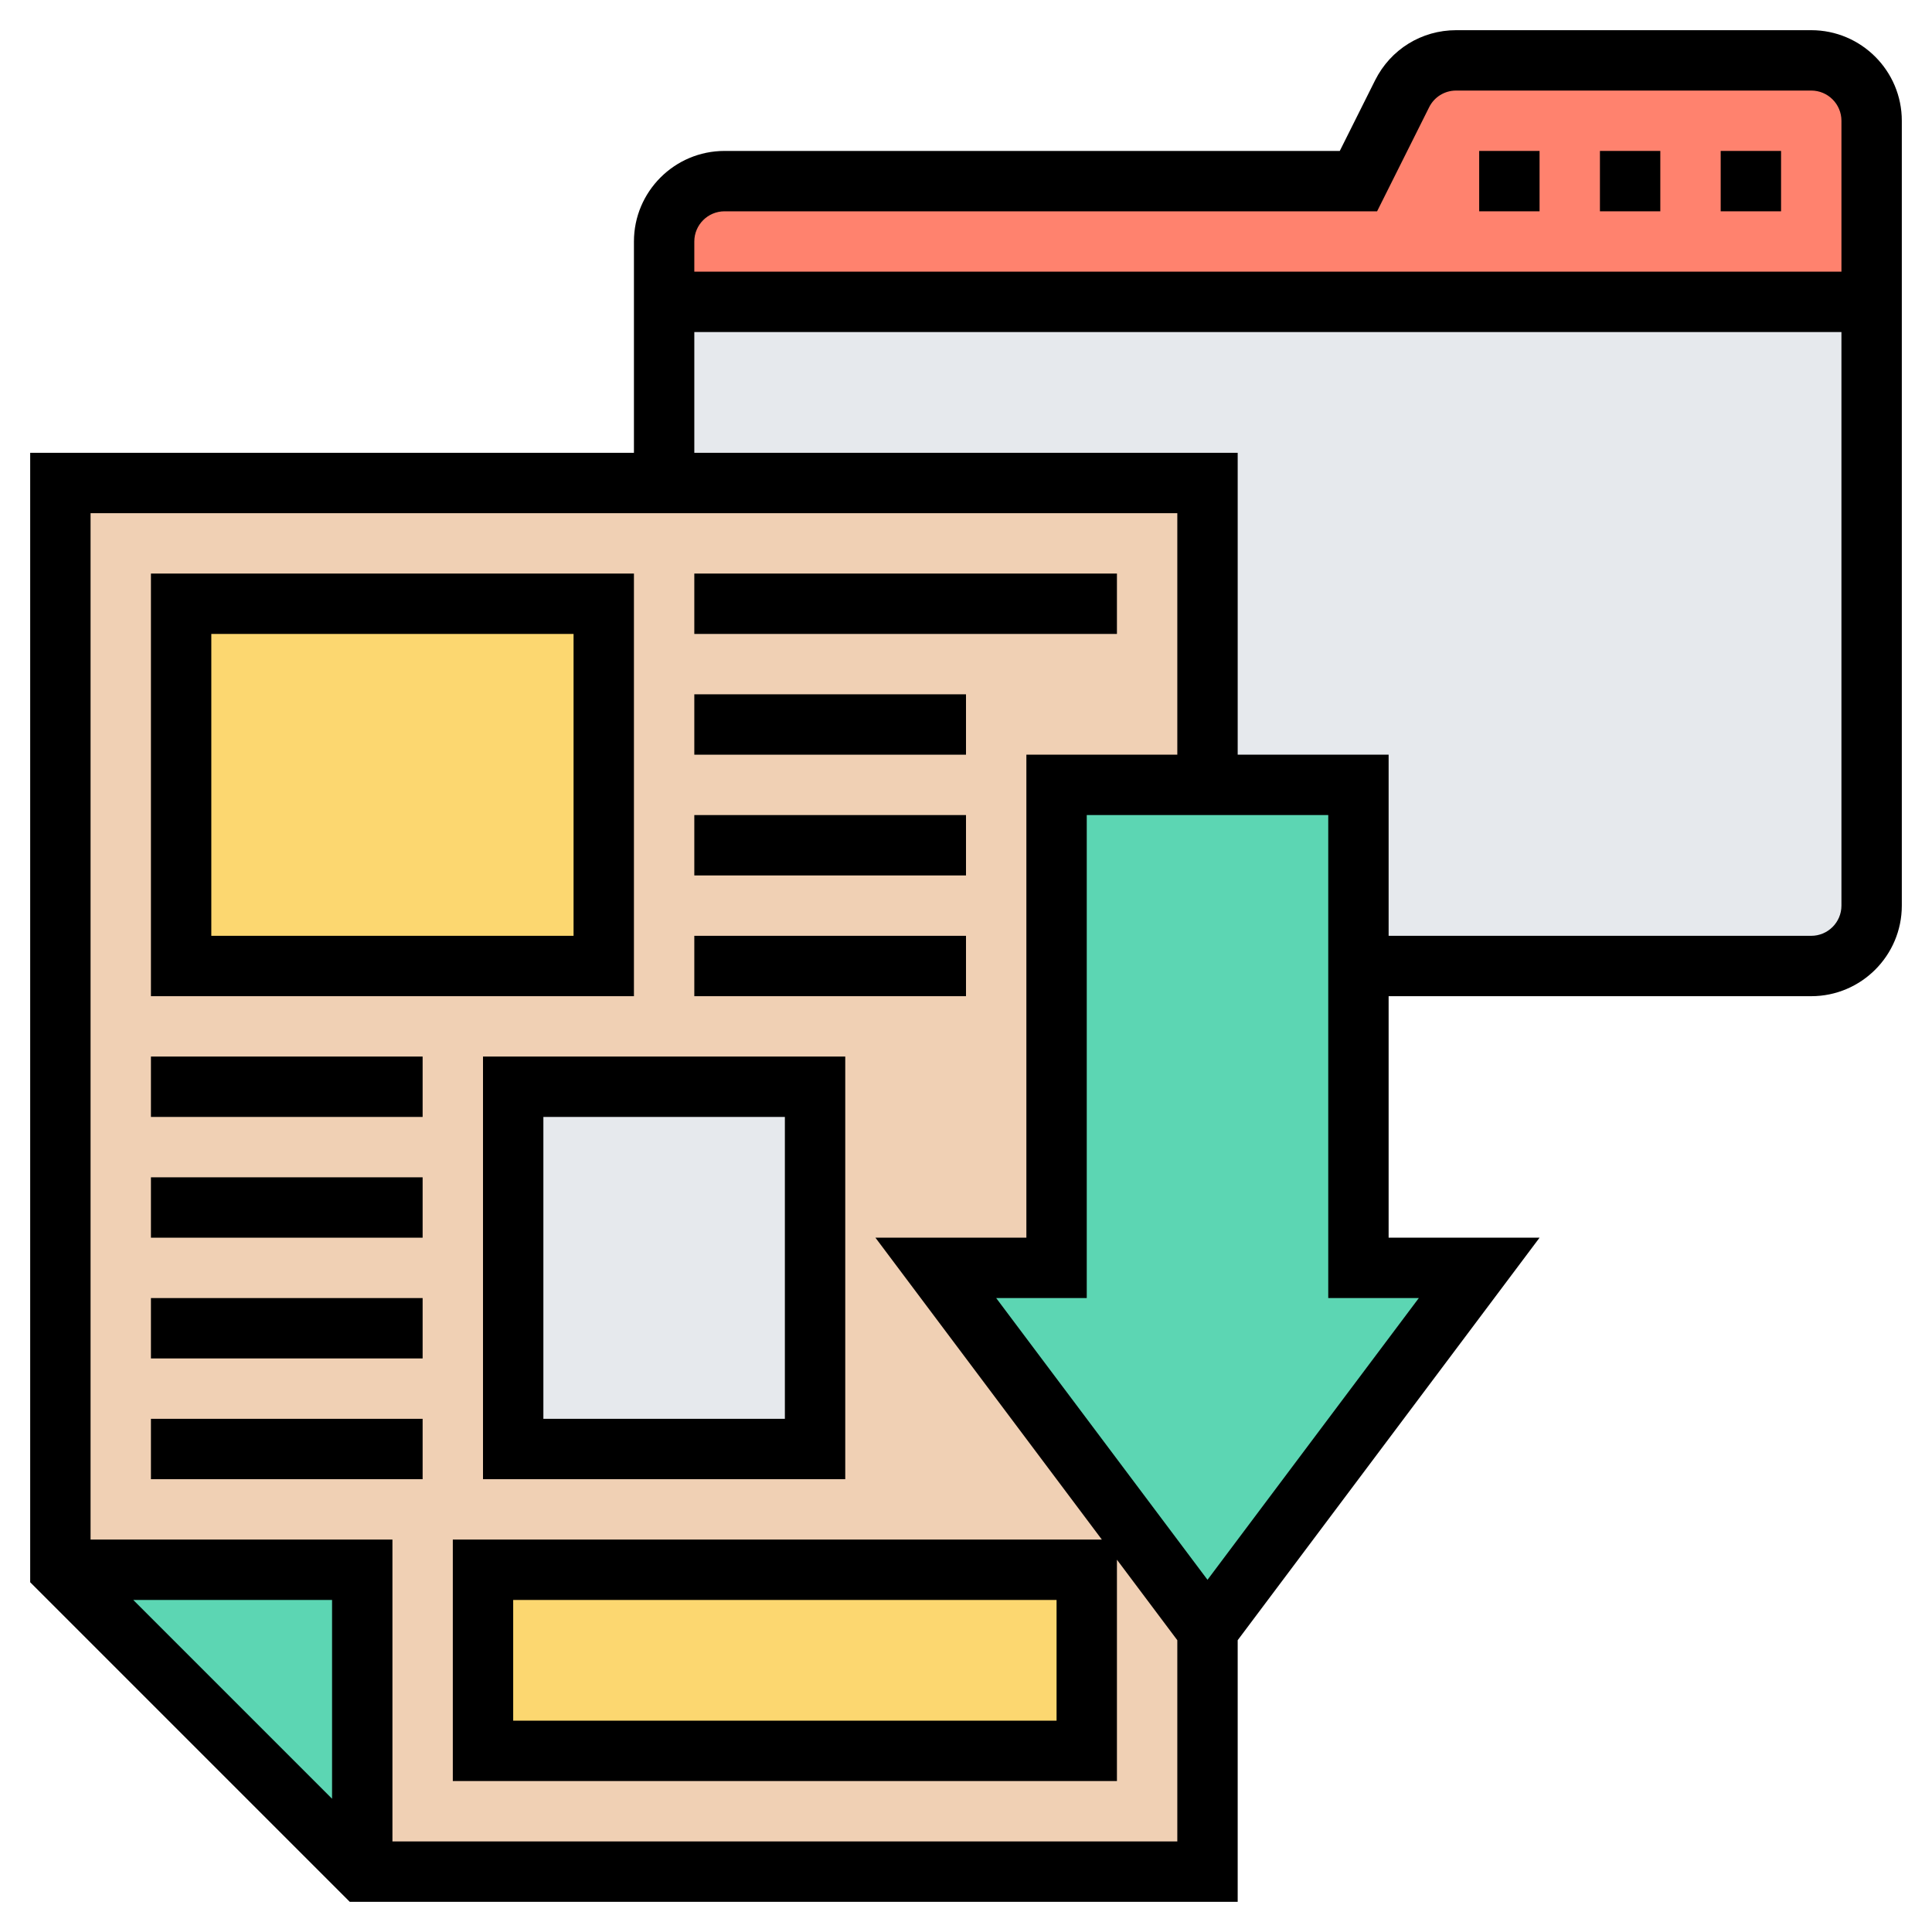 <svg id="Layer_5" enable-background="new 0 0 64 64" height="512" viewBox="0 0 64 64" width="512" xmlns="http://www.w3.org/2000/svg"><g><g><g><path d="m62 10v20c0 1.1-.9 2-2 2h-15v-6h-5v-10h-18v-6z" fill="#e6e9ed"/></g><g><path d="m62 4v6h-40v-2c0-1.1.9-2 2-2h21l1.45-2.89c.34-.68 1.03-1.11 1.79-1.11h11.76c1.1 0 2 .9 2 2z" fill="#ff826e"/></g><g><path d="m40 16v10h-5v16h-4l9 12v8h-28v-10h-10v-36h20z" fill="#f0d0b4"/></g><g><path d="m16 52h20v6h-20z" fill="#fcd770"/></g><g><path d="m17 36h10v12h-10z" fill="#e6e9ed"/></g><g><path d="m6 20h14v12h-14z" fill="#fcd770"/></g><g><path d="m12 52v10l-10-10z" fill="#5cd6b3"/></g><g><path d="m49 42-9 12-9-12h4v-16h5 5v6 10z" fill="#5cd6b3"/></g></g><g><path d="m60 1h-11.764c-1.144 0-2.171.636-2.683 1.658l-1.171 2.342h-20.382c-1.654 0-3 1.346-3 3v7h-20v37.414l10.586 10.586h29.414v-8.666l10-13.334h-5v-8h14c1.654 0 3-1.346 3-3v-26c0-1.654-1.346-3-3-3zm-36 6h21.618l1.724-3.447c.17-.341.513-.553.894-.553h11.764c.551 0 1 .448 1 1v5h-38v-1c0-.552.449-1 1-1zm-13 52.586-6.586-6.586h6.586zm2 1.414v-10h-10v-34h36v8h-5v16h-5l7.5 10h-21.5v8h22v-7.333l2 2.667v6.666zm22-8v4h-18v-4zm12-10-7 9.333-7-9.333h3v-16h8v16zm13-12h-14v-6h-5v-10h-18v-4h38v19c0 .552-.449 1-1 1z"/><path d="m57 5h2v2h-2z"/><path d="m53 5h2v2h-2z"/><path d="m49 5h2v2h-2z"/><path d="m21 19h-16v14h16zm-2 12h-12v-10h12z"/><path d="m23 19h14v2h-14z"/><path d="m23 23h9v2h-9z"/><path d="m23 27h9v2h-9z"/><path d="m23 31h9v2h-9z"/><path d="m16 49h12v-14h-12zm2-12h8v10h-8z"/><path d="m5 35h9v2h-9z"/><path d="m5 39h9v2h-9z"/><path d="m5 43h9v2h-9z"/><path d="m5 47h9v2h-9z"/></g></g></svg>
